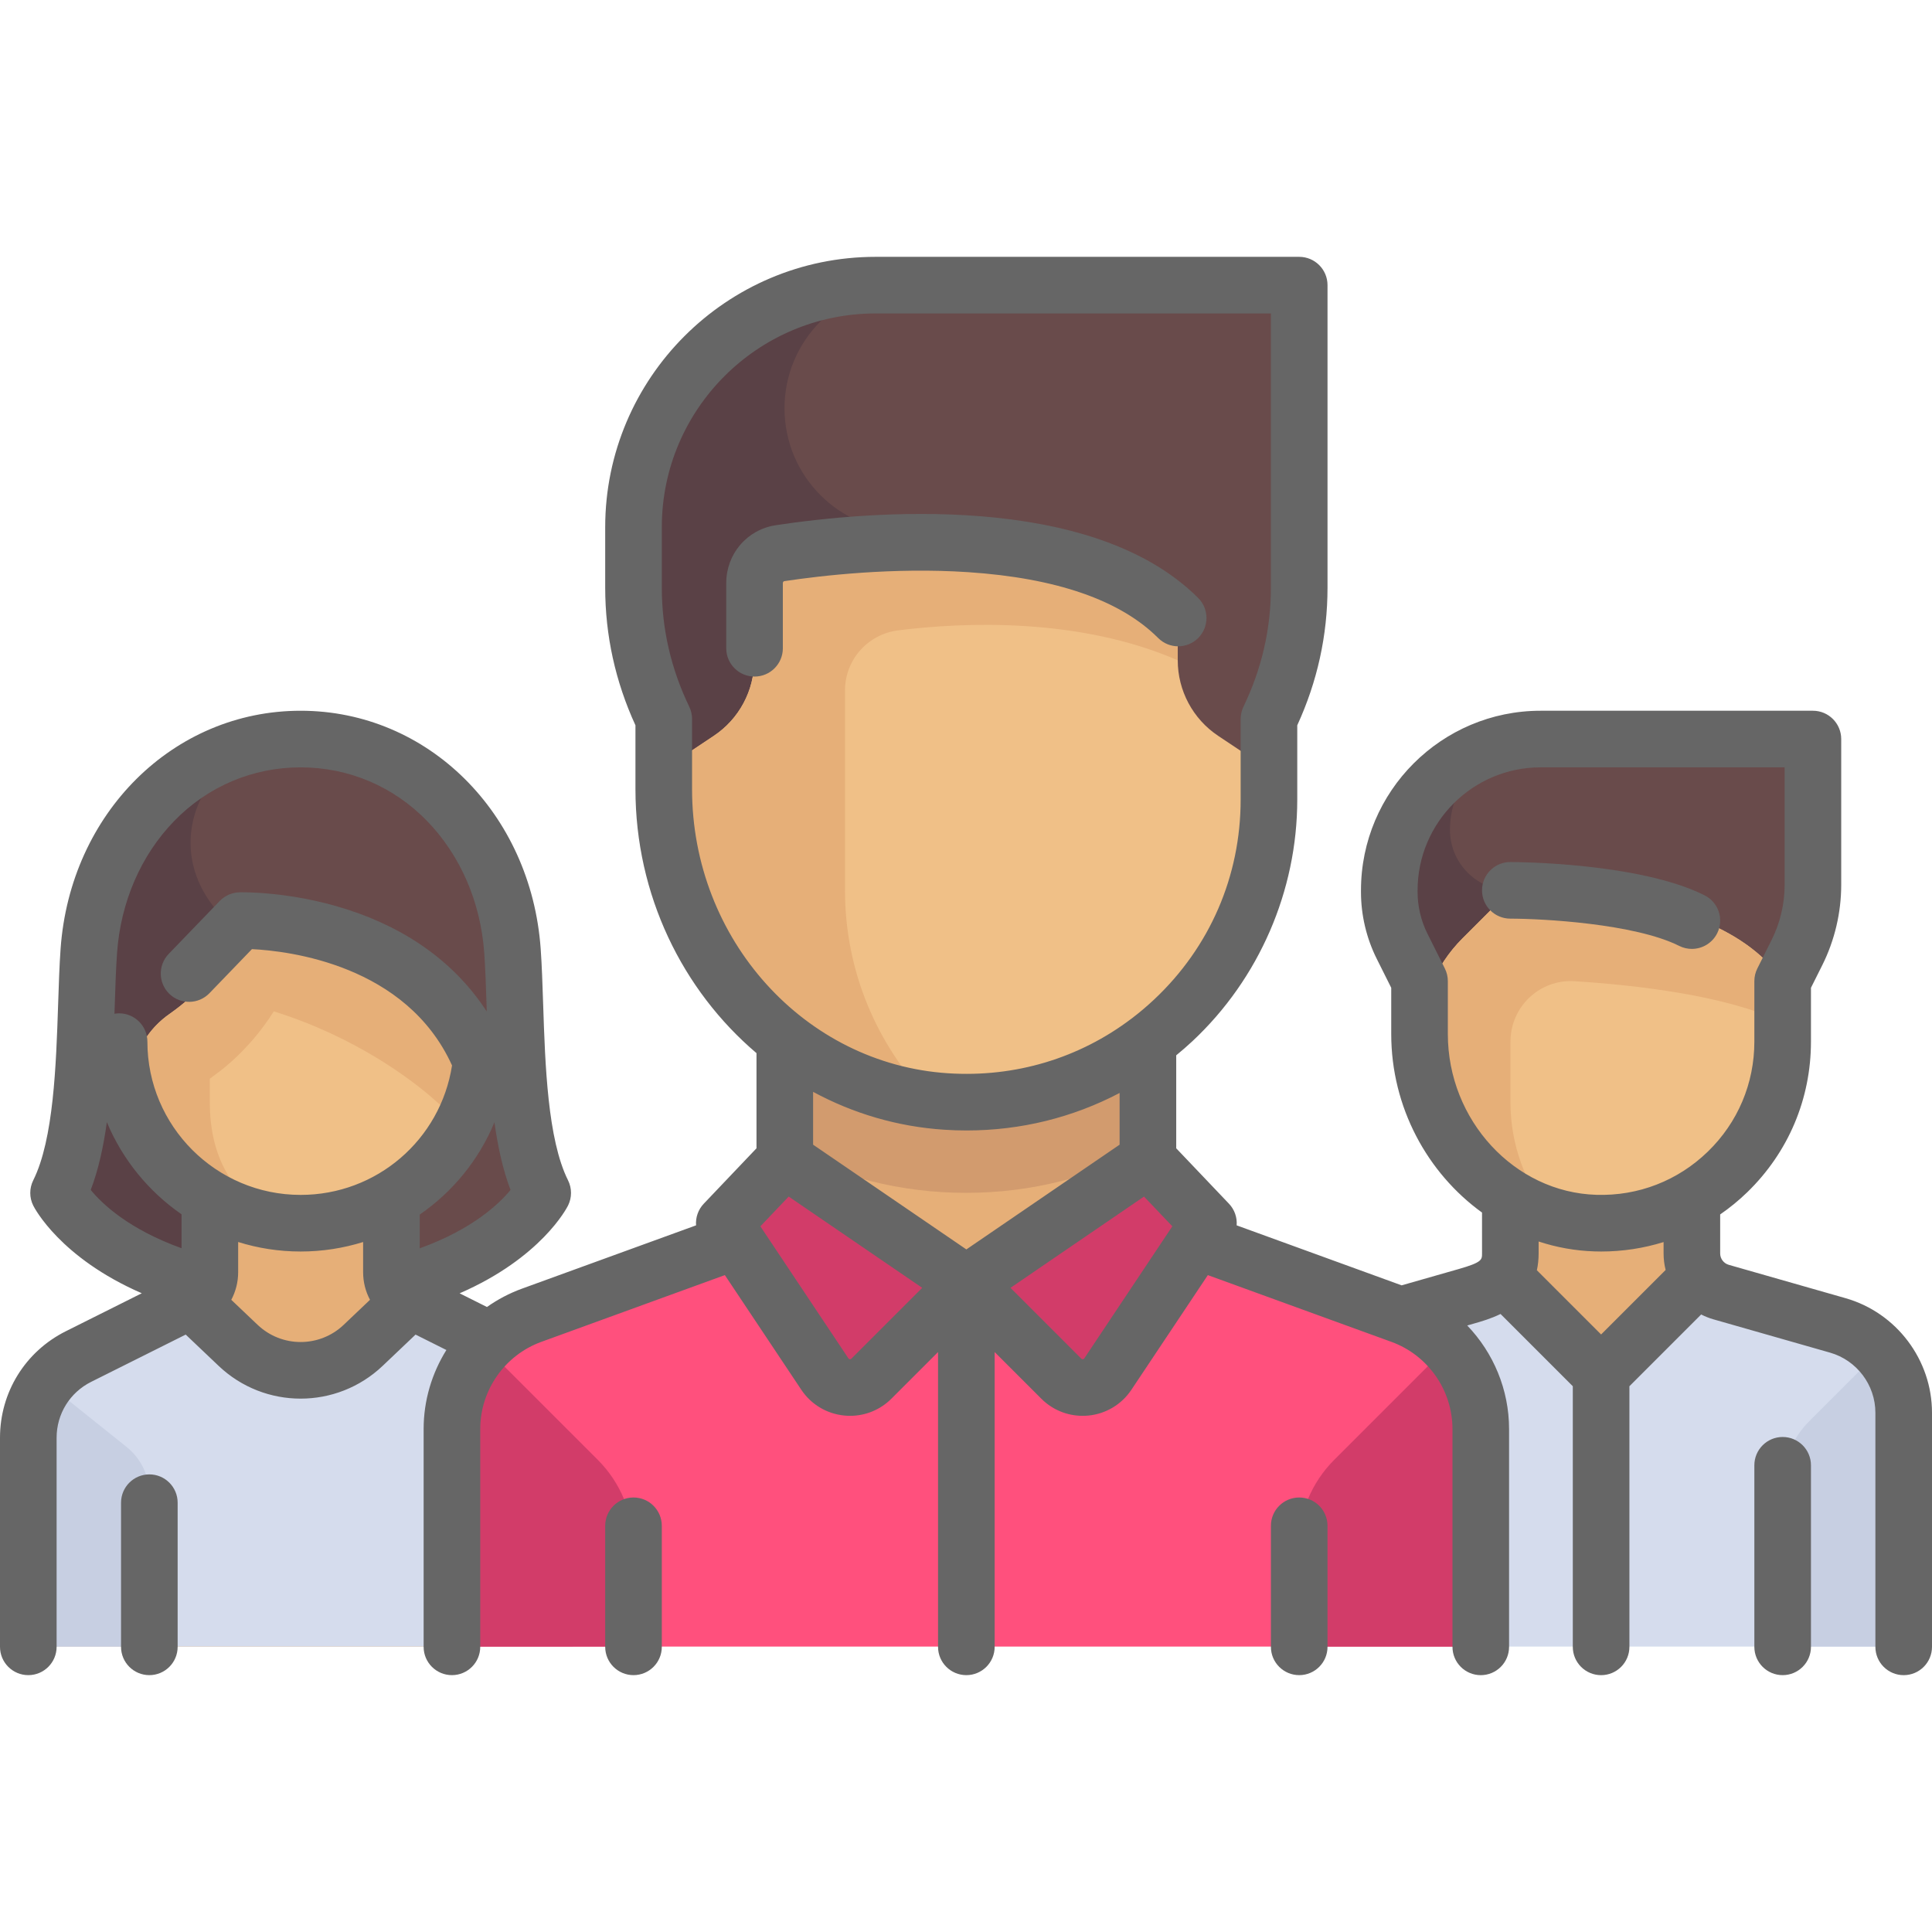 <svg width="100" height="100" viewBox="0 0 100 100" fill="none" xmlns="http://www.w3.org/2000/svg">
<path d="M26.515 49.217C26.086 43.179 21.608 38.257 15.556 38.257C9.503 38.257 5.025 43.179 4.596 49.217C4.34 52.816 4.596 58.611 3.03 61.742C3.03 61.742 4.596 64.873 10.37 66.443L20.773 66.439C26.515 64.873 28.081 61.742 28.081 61.742C26.515 58.611 26.771 52.816 26.515 49.217Z" fill="#694B4B"/>
<path d="M13.99 49.217C7.956 46.2 9.198 40.289 13.497 38.46C8.51 39.433 4.975 43.887 4.596 49.217C4.34 52.816 4.596 58.611 3.03 61.742C3.03 61.742 4.596 64.873 10.37 66.443L15.315 66.441L13.99 49.217Z" fill="#5A4146"/>
<path d="M27.05 70.208L21.983 67.674C20.922 67.144 20.252 66.059 20.252 64.873L20.253 60.176H10.859V64.873C10.859 66.059 10.189 67.144 9.128 67.674L4.061 70.207C2.47 71.003 1.465 72.629 1.465 74.408V85.227H29.646V74.409C29.646 72.63 28.641 71.003 27.05 70.208Z" fill="#E6AF78"/>
<path d="M29.646 74.409C29.646 72.63 28.641 71.003 27.05 70.208L21.983 67.674C21.692 67.529 21.438 67.334 21.211 67.115L19.414 69.115C17.292 71.477 13.819 71.476 11.697 69.115L9.9 67.114C9.673 67.334 9.419 67.528 9.128 67.674L4.061 70.208C2.47 71.003 1.465 72.629 1.465 74.408V85.227H29.647L29.646 74.409Z" fill="#D5DCED"/>
<path d="M15.556 63.308C11.968 63.308 8.849 61.296 7.267 58.339C6.192 56.329 6.893 53.807 8.757 52.494C9.114 52.242 9.484 51.955 9.847 51.631C10.967 50.632 11.623 49.578 11.992 48.806C12.309 48.145 13.038 47.771 13.749 47.952C19.277 49.361 23.036 52.24 24.391 53.406C24.751 53.716 24.958 54.172 24.922 54.646C24.548 59.492 20.497 63.308 15.556 63.308Z" fill="#F0C087"/>
<path d="M24.389 53.405C23.033 52.238 19.277 49.362 13.755 47.954C13.041 47.772 12.308 48.147 11.99 48.812C11.709 49.396 11.246 50.14 10.559 50.9C10.559 50.902 10.558 50.904 10.558 50.906C10.345 51.147 10.118 51.389 9.848 51.631C9.499 51.942 9.148 52.223 8.801 52.463C6.592 53.991 6.26 56.795 7.614 58.925C9.039 61.165 11.392 62.757 14.132 63.176C12.257 61.901 10.859 60.172 10.859 57.045V55.836C11.214 55.573 11.572 55.311 11.932 54.99C12.803 54.214 13.562 53.315 14.171 52.348C18.389 53.664 21.248 55.856 22.331 56.788C22.628 57.048 23.044 57.416 23.906 58.224C24.458 57.352 24.844 55.655 24.922 54.644C24.958 54.171 24.748 53.714 24.389 53.405Z" fill="#E6AF78"/>
<path d="M2.419 71.586C1.816 72.386 1.465 73.369 1.465 74.409V85.227H7.728V77.338C7.728 76.386 7.295 75.487 6.552 74.893L2.419 71.586Z" fill="#C7CFE2"/>
<path d="M28.692 71.586C29.295 72.386 29.647 73.369 29.647 74.409V85.227H23.384V77.338C23.384 76.386 23.816 75.487 24.559 74.893L28.692 71.586Z" fill="#C7CFE2"/>
<path d="M71.919 44.52V45.619C71.919 46.965 72.136 48.302 72.562 49.58L75.05 57.045H79.747V39.823H76.616C74.022 39.823 71.919 41.926 71.919 44.52Z" fill="#5A4146"/>
<path d="M93.477 47.35L90.707 57.045L78.182 46.086C76.452 46.086 75.05 44.684 75.05 42.954C75.05 40.36 77.153 38.257 79.747 38.257H93.838V44.77C93.838 45.642 93.717 46.511 93.477 47.35Z" fill="#694B4B"/>
<path d="M87.576 61.742H78.182V71.136H87.576V61.742Z" fill="#E6AF78"/>
<path d="M95.129 67.698L87.575 65.54L82.879 71.136L78.182 65.54L70.629 67.698C68.612 68.274 67.222 70.117 67.222 72.214V85.227H98.535V72.215C98.535 70.117 97.145 68.274 95.129 67.698Z" fill="#D5DCED"/>
<path d="M82.879 63.308C77.691 63.308 73.485 59.102 73.485 53.914C73.485 51.909 74.281 49.986 75.699 48.568L77.241 47.026C77.842 46.425 78.664 46.079 79.514 46.106C84.519 46.264 88.949 47.336 91.37 49.701C91.963 50.28 92.272 51.09 92.272 51.919V53.913C92.273 59.102 88.067 63.308 82.879 63.308Z" fill="#F0C087"/>
<path d="M78.182 53.914C78.182 52.108 79.698 50.672 81.501 50.787C84.662 50.989 89.352 51.517 92.229 52.901C92.135 52.24 91.851 50.171 91.37 49.701C88.949 47.336 84.519 46.264 79.514 46.106H79.513C78.664 46.079 77.842 46.425 77.241 47.026L75.699 48.568C74.281 49.986 73.485 51.909 73.485 53.914C73.485 58.198 76.355 61.805 80.276 62.934C78.971 61.324 78.181 59.281 78.181 57.045V53.914H78.182Z" fill="#E6AF78"/>
<path d="M92.272 76.879C92.272 75.634 92.767 74.439 93.648 73.558L97.678 69.528C98.217 70.298 98.535 71.225 98.535 72.214V85.227H92.272V76.879Z" fill="#C7CFE2"/>
<path d="M72.493 68.071L59.394 63.308L50 66.439L40.606 63.308L27.506 68.071C25.031 68.971 23.384 71.323 23.384 73.957V85.227H76.616V73.957C76.616 71.323 74.969 68.971 72.493 68.071Z" fill="#FF507D"/>
<path d="M74.931 69.69C75.988 70.825 76.616 72.336 76.616 73.957V85.227H67.222V79.993C67.222 78.332 67.882 76.739 69.056 75.564L74.931 69.69Z" fill="#D23C69"/>
<path d="M67.222 31.02V17.904C67.222 16.174 65.82 14.773 64.091 14.773H45.303C38.386 14.773 32.778 20.38 32.778 27.298V31.02C32.778 32.702 33.049 34.374 33.581 35.971L34.102 37.534C34.262 38.013 34.343 38.514 34.343 39.019V39.823H65.656V39.019C65.656 38.514 65.738 38.013 65.897 37.534L66.418 35.971C66.951 34.374 67.222 32.702 67.222 31.02Z" fill="#5A4146"/>
<path d="M40.606 21.133C40.606 24.646 43.454 27.494 46.967 27.494H47.847L48.272 39.823H65.657V39.02C65.657 38.515 65.738 38.013 65.898 37.534L66.419 35.971C66.951 34.374 67.222 32.703 67.222 31.02V17.904C67.222 16.174 65.82 14.773 64.091 14.773H46.967C43.454 14.773 40.606 17.62 40.606 21.133Z" fill="#694B4B"/>
<path d="M59.393 52.347H40.605V66.437H59.393V52.347Z" fill="#E6AF78"/>
<path d="M40.606 59.434C43.418 60.901 46.609 61.742 50 61.742C53.391 61.742 56.582 60.901 59.394 59.434V52.348H40.606V59.434Z" fill="#D29B6E"/>
<path d="M50 66.439L45.007 71.432C44.336 72.103 43.226 72.028 42.652 71.272L37.475 64.45L38.829 61.596C39.229 60.754 40.271 60.445 41.065 60.934L50 66.439Z" fill="#D23C69"/>
<path d="M50 66.439L54.993 71.432C55.664 72.103 56.774 72.028 57.348 71.272L62.525 64.45L61.171 61.596C60.771 60.754 59.729 60.445 58.935 60.934L50 66.439Z" fill="#D23C69"/>
<path d="M50 57.045C41.353 57.045 34.344 50.036 34.344 41.389V39.823L36.949 38.086C38.256 37.215 39.041 35.748 39.041 34.178V28.863C39.041 28.863 51.566 24.166 60.96 31.995C60.96 31.995 60.96 33.061 60.96 34.177C60.96 35.748 61.745 37.215 63.051 38.086L65.657 39.823V41.389C65.656 50.035 58.647 57.045 50 57.045Z" fill="#F0C087"/>
<path d="M25.069 69.69C24.012 70.825 23.384 72.336 23.384 73.957V85.227H32.778V79.993C32.778 78.332 32.118 76.739 30.944 75.564L25.069 69.69Z" fill="#D23C69"/>
<path d="M46.491 32.627C49.896 32.2 55.855 31.954 60.96 34.177C60.96 33.549 60.96 31.995 60.96 31.995C51.566 24.166 39.04 28.863 39.04 28.863V34.178C39.04 35.748 38.256 37.215 36.949 38.086L34.344 39.823V41.389C34.344 49.394 40.355 55.984 48.108 56.92H48.108C45.407 54.106 43.737 50.294 43.737 46.086V35.737C43.737 34.15 44.917 32.824 46.491 32.627Z" fill="#E6AF78"/>
<path d="M86.916 48.96C87.127 49.066 87.35 49.115 87.57 49.115C88.108 49.115 88.625 48.818 88.882 48.305C89.244 47.582 88.95 46.702 88.227 46.34C84.824 44.639 78.444 44.619 78.174 44.619C77.365 44.619 76.709 45.275 76.709 46.084C76.709 46.893 77.365 47.549 78.174 47.549C79.82 47.549 84.6 47.802 86.916 48.96Z" fill="#666666"/>
<path d="M95.53 67.195L89.48 65.467C89.219 65.392 89.036 65.15 89.036 64.879V62.859C89.528 62.519 89.998 62.137 90.437 61.711C92.564 59.647 93.735 56.878 93.735 53.915V51.128L94.32 49.959C94.962 48.675 95.301 47.237 95.301 45.801V38.252C95.301 37.444 94.645 36.788 93.837 36.788H79.74C74.614 36.788 70.444 40.958 70.444 46.084V46.171C70.444 47.365 70.726 48.56 71.26 49.628L72.01 51.128V53.521C72.01 57.313 73.879 60.715 76.709 62.762L76.71 64.878C76.71 65.205 76.71 65.34 75.5 65.686L72.548 66.529L64.009 63.424C64.04 63.021 63.904 62.611 63.61 62.303L60.881 59.436V54.623C61.169 54.386 61.454 54.141 61.729 53.883C65.172 50.657 67.146 46.101 67.146 41.385V37.541C68.185 35.28 68.712 32.886 68.712 30.421V14.759C68.712 13.95 68.056 13.294 67.247 13.294H45.32C37.603 13.294 31.325 19.572 31.325 27.289V30.421C31.325 32.886 31.852 35.28 32.891 37.542V40.849C32.891 46.325 35.326 51.258 39.156 54.51V59.436L36.428 62.303C36.134 62.611 35.998 63.021 36.028 63.424L27.016 66.701C26.363 66.939 25.756 67.26 25.205 67.65L23.79 66.942C28.002 65.109 29.337 62.53 29.401 62.401C29.607 61.989 29.607 61.504 29.401 61.091C28.345 58.979 28.217 55.108 28.114 51.997C28.08 50.962 28.048 49.983 27.986 49.112C27.486 42.086 22.145 36.788 15.561 36.788C8.977 36.788 3.635 42.086 3.136 49.112C3.074 49.984 3.042 50.962 3.008 51.998C2.905 55.108 2.777 58.979 1.721 61.091C1.515 61.503 1.515 61.989 1.721 62.401C1.785 62.529 3.117 65.103 7.338 66.939L3.407 68.905C1.305 69.956 0 72.068 0 74.418V85.24C0 86.049 0.656 86.705 1.465 86.705C2.274 86.705 2.93 86.049 2.93 85.24V74.418C2.93 73.185 3.615 72.077 4.717 71.525L9.612 69.078L11.315 70.696C12.506 71.828 14.033 72.393 15.561 72.393C17.088 72.393 18.617 71.827 19.807 70.696L21.509 69.078L23.105 69.876C22.354 71.079 21.927 72.489 21.927 73.966V85.24C21.927 86.049 22.583 86.705 23.392 86.705C24.201 86.705 24.857 86.049 24.857 85.24V73.966C24.857 71.955 26.127 70.142 28.017 69.455L37.519 65.999L41.475 71.933C41.98 72.692 42.791 73.178 43.698 73.268C43.799 73.278 43.9 73.283 44 73.283C44.801 73.283 45.567 72.968 46.14 72.395L48.553 69.982V85.241C48.553 86.049 49.209 86.705 50.018 86.705C50.827 86.705 51.483 86.049 51.483 85.241V69.982L53.897 72.395C54.469 72.968 55.236 73.283 56.036 73.283C56.137 73.283 56.237 73.278 56.339 73.269C57.246 73.179 58.056 72.692 58.562 71.933L62.518 66L72.02 69.455C73.91 70.142 75.18 71.955 75.18 73.966V85.241C75.18 86.05 75.835 86.706 76.644 86.706C77.454 86.706 78.109 86.05 78.109 85.241V73.966C78.109 71.93 77.3 70.019 75.943 68.607L76.305 68.503C76.67 68.399 77.168 68.256 77.668 68.011L81.408 71.751V85.241C81.408 86.05 82.064 86.706 82.873 86.706C83.682 86.706 84.338 86.05 84.338 85.241V71.751L88.052 68.037C88.249 68.138 88.457 68.222 88.675 68.285L94.725 70.013C96.106 70.408 97.07 71.686 97.07 73.123V85.241C97.07 86.05 97.726 86.706 98.535 86.706C99.344 86.706 100 86.05 100 85.241V73.123C100 70.385 98.162 67.948 95.53 67.195ZM21.724 64.613L21.725 62.866C23.429 61.693 24.784 60.042 25.592 58.091C25.768 59.352 26.027 60.547 26.426 61.59C25.843 62.301 24.462 63.627 21.724 64.613ZM6.059 49.32C6.246 46.688 7.297 44.263 9.02 42.491C10.758 40.702 13.081 39.718 15.561 39.718C18.041 39.718 20.364 40.702 22.102 42.491C23.825 44.263 24.877 46.688 25.064 49.32C25.122 50.136 25.154 51.087 25.187 52.094C25.19 52.181 25.193 52.269 25.195 52.356C23.602 49.9 21.14 48.09 17.96 47.069C15.022 46.125 12.495 46.183 12.389 46.186C12.005 46.197 11.641 46.357 11.375 46.633L8.732 49.374C8.17 49.957 8.187 50.884 8.769 51.446C9.352 52.007 10.279 51.99 10.841 51.408L13.04 49.127C14.934 49.22 21.027 49.928 23.397 55.147C22.8 58.992 19.495 61.848 15.562 61.848C11.188 61.848 7.629 58.289 7.629 53.915C7.629 53.106 6.973 52.45 6.164 52.45C6.082 52.45 6.002 52.459 5.924 52.472C5.928 52.346 5.932 52.22 5.937 52.095C5.969 51.088 6.001 50.136 6.059 49.32ZM4.696 61.59C5.096 60.544 5.356 59.347 5.531 58.082C6.339 60.019 7.692 61.673 9.397 62.852V64.608C6.657 63.622 5.283 62.308 4.696 61.59ZM13.333 68.572L11.971 67.278C12.201 66.847 12.327 66.359 12.327 65.847V64.286C13.349 64.605 14.435 64.778 15.561 64.778C16.686 64.778 17.771 64.605 18.795 64.287L18.795 65.847C18.795 66.359 18.921 66.847 19.151 67.278L17.789 68.573C16.54 69.76 14.582 69.76 13.333 68.572ZM35.821 40.849V37.214C35.821 36.994 35.771 36.776 35.675 36.577C34.733 34.625 34.255 32.554 34.255 30.421V27.289C34.255 21.187 39.219 16.224 45.32 16.224H65.782V30.421C65.782 32.554 65.305 34.625 64.362 36.577C64.266 36.776 64.216 36.994 64.216 37.214V41.385C64.216 45.352 62.621 49.032 59.726 51.746C59.364 52.084 58.989 52.402 58.601 52.698C58.593 52.704 58.584 52.71 58.576 52.716C55.863 54.776 52.541 55.777 49.071 55.552C41.641 55.071 35.821 48.612 35.821 40.849ZM48.881 58.475C49.267 58.501 49.651 58.513 50.034 58.513C52.835 58.513 55.53 57.843 57.951 56.572V59.248L50.019 64.67L42.086 59.248V56.514C44.139 57.623 46.437 58.317 48.881 58.475ZM44.069 70.323C44.059 70.334 44.035 70.358 43.987 70.353C43.94 70.348 43.921 70.32 43.913 70.308L39.357 63.474L40.823 61.934L47.734 66.658L44.069 70.323ZM56.124 70.308C56.116 70.32 56.098 70.348 56.05 70.353C56.002 70.359 55.979 70.334 55.968 70.324L52.303 66.658L59.214 61.934L60.68 63.474L56.124 70.308ZM74.94 53.521V50.783C74.94 50.555 74.887 50.331 74.785 50.128L73.88 48.318C73.549 47.655 73.374 46.913 73.374 46.171V46.084C73.374 42.573 76.23 39.718 79.74 39.718H92.372V45.801C92.372 46.785 92.139 47.769 91.7 48.649L90.96 50.128C90.858 50.331 90.805 50.555 90.805 50.783V53.915C90.805 56.079 89.95 58.101 88.397 59.608C86.844 61.115 84.793 61.911 82.628 61.844C78.389 61.717 74.94 57.983 74.94 53.521ZM82.54 64.772C82.653 64.776 82.764 64.778 82.877 64.778C83.989 64.778 85.074 64.609 86.107 64.289V64.879C86.107 65.171 86.143 65.457 86.213 65.733L82.873 69.072L79.548 65.748C79.606 65.485 79.639 65.196 79.639 64.878L79.639 64.26C80.561 64.563 81.534 64.742 82.54 64.772Z" fill="#666666"/>
<path d="M92.27 74.378C91.461 74.378 90.805 75.034 90.805 75.843V85.24C90.805 86.049 91.461 86.705 92.27 86.705C93.079 86.705 93.735 86.049 93.735 85.24V75.843C93.735 75.034 93.079 74.378 92.27 74.378Z" fill="#666666"/>
<path d="M7.73 76.314C6.921 76.314 6.265 76.97 6.265 77.779V85.24C6.265 86.049 6.921 86.705 7.73 86.705C8.539 86.705 9.195 86.049 9.195 85.24V77.779C9.195 76.97 8.539 76.314 7.73 76.314Z" fill="#666666"/>
<path d="M40.52 30.179C40.52 30.13 40.552 30.087 40.596 30.08C42.484 29.796 46.231 29.357 50.113 29.615C54.681 29.919 57.989 31.066 59.947 33.024C60.519 33.596 61.446 33.596 62.018 33.024C62.59 32.452 62.59 31.524 62.018 30.952C56.478 25.412 44.886 26.471 40.159 27.184C38.67 27.408 37.59 28.668 37.59 30.18V33.554C37.59 34.363 38.246 35.019 39.055 35.019C39.864 35.019 40.52 34.363 40.52 33.554V30.179Z" fill="#666666"/>
<path d="M32.79 77.51C31.981 77.51 31.325 78.166 31.325 78.975V85.24C31.325 86.049 31.981 86.705 32.79 86.705C33.599 86.705 34.255 86.049 34.255 85.24V78.975C34.255 78.166 33.599 77.51 32.79 77.51Z" fill="#666666"/>
<path d="M67.247 77.51C66.438 77.51 65.782 78.166 65.782 78.975V85.24C65.782 86.049 66.438 86.705 67.247 86.705C68.056 86.705 68.712 86.049 68.712 85.24V78.975C68.712 78.166 68.056 77.51 67.247 77.51Z" fill="#666666"/>
</svg>
